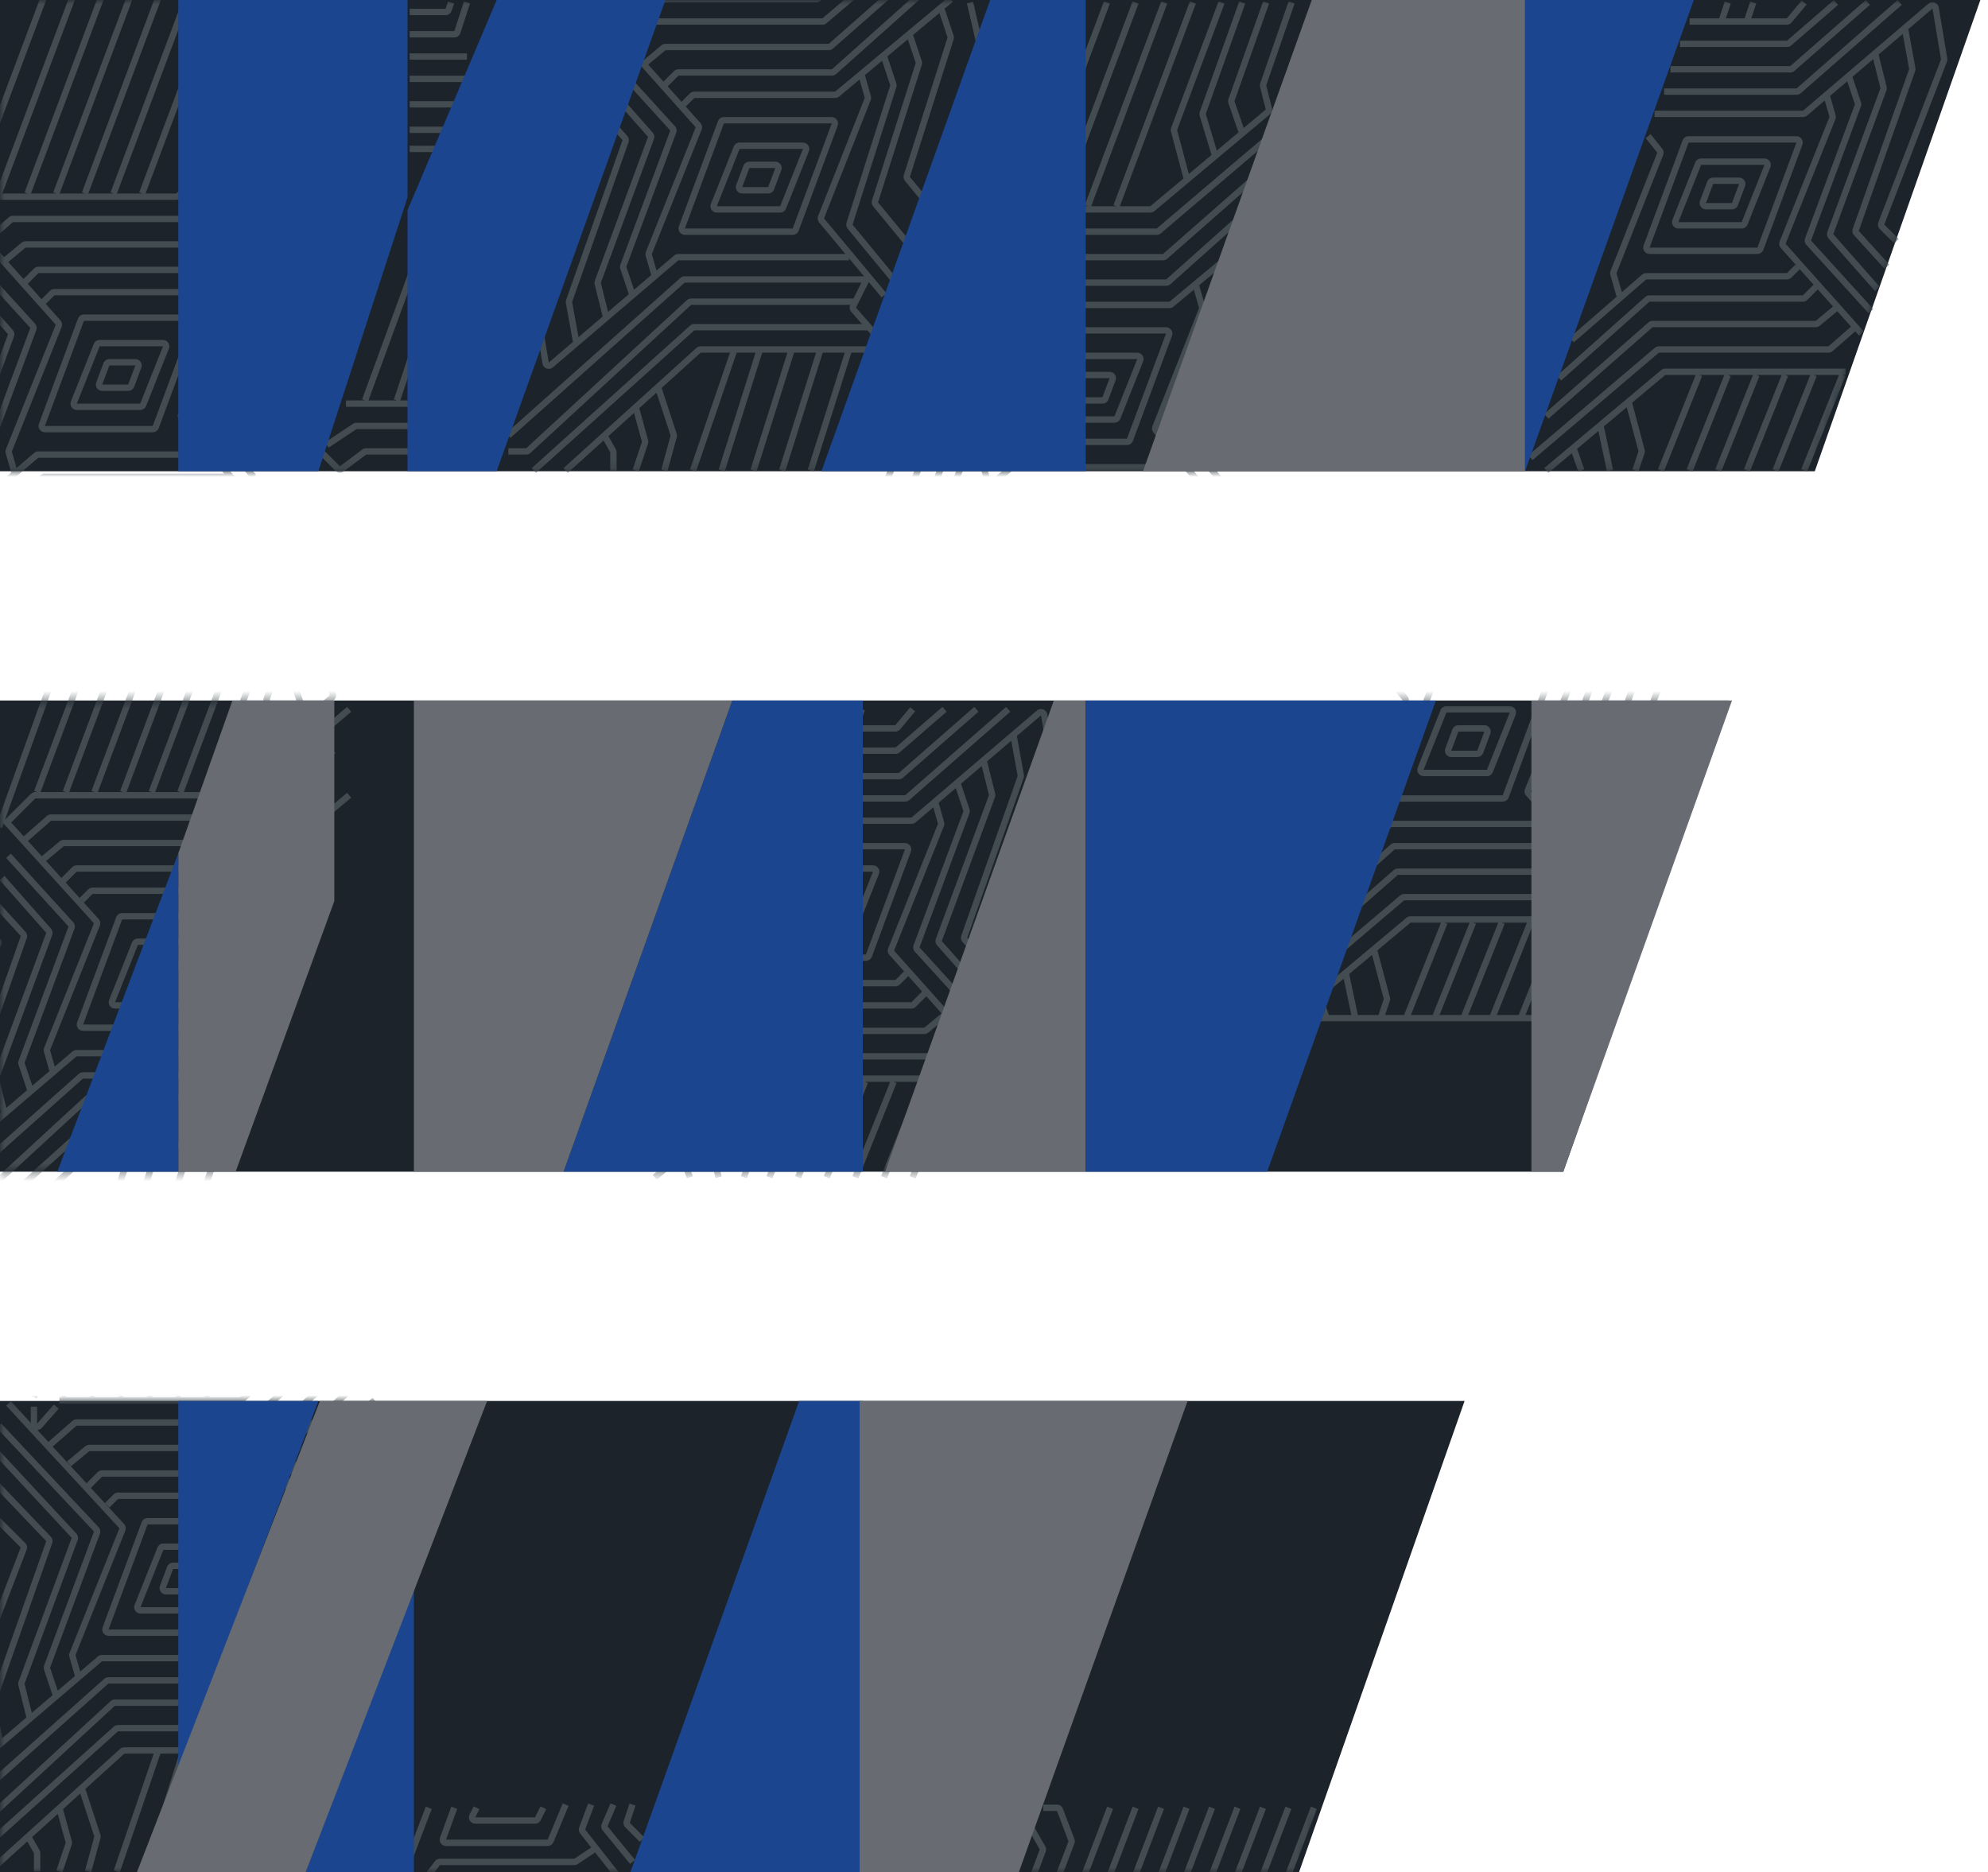 <svg width="223" height="210" viewBox="0 0 223 210" fill="none" xmlns="http://www.w3.org/2000/svg">
<path d="M0 0H222.143L203.571 52.858H0V0Z" fill="#1C232A"/>
<path d="M0 78.572H193.929L175.357 131.429H0V78.572Z" fill="#1C232A"/>
<path d="M0 157.143H164.286L145.714 210H0V157.143Z" fill="#1C232A"/>
<mask id="mask0" mask-type="alpha" maskUnits="userSpaceOnUse" x="0" y="0" width="223" height="211">
<path d="M0 0H222.143L203.571 52.858H0V0Z" fill="#1C232A"/>
<path d="M0 78.572H193.929L175.357 131.429H0V78.572Z" fill="#1C232A"/>
<path d="M0 157.143H164.286L145.714 210H0V157.143Z" fill="#1C232A"/>
</mask>
<g mask="url(#mask0)">
<path fill-rule="evenodd" clip-rule="evenodd" d="M216.311 0.412C216.734 0.052 217.388 0.29 217.479 0.838L218.431 6.548C218.452 6.673 218.439 6.803 218.393 6.922L211.368 25.186L212.99 26.807L212.485 27.312L210.863 25.691C210.664 25.491 210.6 25.192 210.702 24.929L217.726 6.665L216.775 0.956L214.064 3.269L214.857 7.616C214.88 7.739 214.87 7.865 214.828 7.982L208.502 25.906L211.93 29.677L211.402 30.157L207.974 26.386C207.797 26.192 207.741 25.916 207.829 25.668L214.155 7.745L213.436 3.805L210.729 6.116L211.629 9.723C211.664 9.863 211.655 10.009 211.606 10.144L205.646 26.269L210.862 32.181L210.327 32.653L205.111 26.742C204.937 26.544 204.885 26.268 204.976 26.021L210.936 9.896L210.122 6.634L207.796 8.621L208.75 11.469C208.802 11.624 208.799 11.792 208.742 11.945L203.148 26.98L210.145 34.676L209.616 35.157L202.62 27.461C202.44 27.263 202.385 26.982 202.479 26.731L208.073 11.696L207.21 9.121L205.287 10.762L205.904 12.915C205.948 13.067 205.94 13.23 205.881 13.377L200.294 27.344L209.075 37.179L208.542 37.655L199.761 27.82C199.581 27.617 199.53 27.33 199.631 27.079L205.218 13.112L204.69 11.272L202.712 12.96C202.583 13.07 202.419 13.131 202.249 13.131H185.595V12.417H202.249L216.311 0.412Z" fill="#424C51"/>
<path fill-rule="evenodd" clip-rule="evenodd" d="M188.745 15.74C188.849 15.46 189.116 15.274 189.414 15.274H201.509C202.007 15.274 202.352 15.771 202.179 16.237L197.802 28.023C197.698 28.303 197.431 28.488 197.132 28.488H185.037C184.539 28.488 184.194 27.992 184.367 27.526L188.745 15.74ZM201.509 15.989L189.414 15.989L185.037 27.774H197.132L201.509 15.989Z" fill="#424C51"/>
<path fill-rule="evenodd" clip-rule="evenodd" d="M190.159 18.224C190.267 17.953 190.53 17.774 190.823 17.774H197.926C198.43 17.774 198.776 18.284 198.589 18.753L196.031 25.181C195.923 25.453 195.66 25.631 195.367 25.631H188.264C187.76 25.631 187.414 25.122 187.601 24.653L190.159 18.224ZM197.926 18.488L190.823 18.488L188.264 24.917H195.367L197.926 18.488Z" fill="#424C51"/>
<path fill-rule="evenodd" clip-rule="evenodd" d="M191.498 20.381C191.602 20.102 191.869 19.917 192.167 19.917H195.078C195.576 19.917 195.921 20.414 195.747 20.881L194.945 23.024C194.84 23.303 194.574 23.488 194.276 23.488H191.365C190.866 23.488 190.521 22.99 190.696 22.523L191.498 20.381ZM195.078 20.631L192.167 20.631L191.365 22.774L194.276 22.774L195.078 20.631Z" fill="#424C51"/>
<path fill-rule="evenodd" clip-rule="evenodd" d="M200.461 4.56L205.718 0.004L206.186 0.544L200.929 5.099C200.799 5.212 200.633 5.274 200.461 5.274H188.452V4.56H200.461ZM209.758 0.543L201.288 7.954C201.158 8.068 200.991 8.131 200.818 8.131H187.38V7.417H200.818L209.288 0.005L209.758 0.543ZM201.532 9.917L212.86 0.005L213.33 0.543L202.002 10.454C201.872 10.568 201.705 10.631 201.532 10.631H186.666V9.917H201.532ZM202.655 0.503L200.976 2.517C200.84 2.68 200.639 2.774 200.427 2.774H189.523V2.06H192.837L193.47 0.161L194.148 0.387L193.59 2.06H195.694L196.327 0.161L197.005 0.387L196.447 2.06H200.427L202.106 0.045L202.655 0.503Z" fill="#424C51"/>
<path fill-rule="evenodd" clip-rule="evenodd" d="M185.901 17.121L184.601 15.497L185.159 15.051L186.458 16.675C186.618 16.875 186.659 17.145 186.565 17.383L181.328 30.649L181.933 32.767L184.188 30.806C184.318 30.693 184.484 30.631 184.657 30.631H200.447L201.414 29.664L201.919 30.169L200.952 31.136C200.818 31.27 200.636 31.345 200.447 31.345H184.657L176.543 38.4L176.075 37.861L181.441 33.195L181.323 33.229L180.642 30.846C180.598 30.694 180.606 30.533 180.664 30.387L185.901 17.121ZM202.232 33.131L203.556 31.807L204.061 32.312L202.737 33.636C202.604 33.77 202.422 33.845 202.232 33.845H185.017L175.118 42.683L174.642 42.15L184.541 33.312C184.672 33.196 184.841 33.131 185.017 33.131H202.232Z" fill="#424C51"/>
<path fill-rule="evenodd" clip-rule="evenodd" d="M206.181 34.834L204.137 36.537C204.009 36.644 203.847 36.702 203.68 36.702L185.372 36.702L173.688 46.971L173.216 46.434L184.901 36.166C185.031 36.051 185.199 35.988 185.372 35.988H203.68L205.723 34.285L206.181 34.834ZM205.104 38.845L207.86 36.434L208.33 36.971L205.574 39.383C205.444 39.497 205.277 39.559 205.104 39.559H186.083L171.898 51.617L171.435 51.073L185.621 39.015C185.75 38.906 185.914 38.845 186.083 38.845H205.104ZM186.337 41.512C186.466 41.404 186.628 41.345 186.796 41.345H207.023V42.059H206.666L206.998 42.192L202.712 52.906L202.049 52.641L206.282 42.059H203.452L203.784 42.192L199.498 52.906L198.835 52.641L203.067 42.059H200.238L200.569 42.192L196.284 52.906L195.62 52.641L199.853 42.059H197.023L197.355 42.192L193.069 52.906L192.406 52.641L196.639 42.059H193.809L194.141 42.192L189.855 52.906L189.192 52.641L193.425 42.059H190.595L190.926 42.192L186.641 52.906L185.978 52.641L190.21 42.059H186.796L183.063 45.187L183.083 45.182L184.484 50.435C184.52 50.57 184.515 50.713 184.471 50.845L183.791 52.887L183.113 52.661L183.794 50.62L182.476 45.679L179.917 47.823L180.944 52.7L180.245 52.847L179.297 48.343L176.907 50.345L177.718 52.656L177.044 52.892L176.322 50.835L173.681 53.048L173.223 52.5L186.337 41.512Z" fill="#424C51"/>
<path fill-rule="evenodd" clip-rule="evenodd" d="M116.311 79.698C116.734 79.337 117.388 79.576 117.479 80.124L118.431 85.833C118.452 85.959 118.439 86.088 118.393 86.207L111.368 104.471L112.99 106.093L112.485 106.598L110.863 104.976C110.664 104.776 110.6 104.478 110.702 104.215L117.726 85.951L116.775 80.241L114.064 82.555L114.857 86.902C114.88 87.024 114.87 87.15 114.828 87.268L108.502 105.191L111.93 108.962L111.402 109.442L107.974 105.672C107.797 105.477 107.741 105.201 107.829 104.954L114.155 87.03L113.436 83.091L110.729 85.402L111.629 89.009C111.664 89.148 111.655 89.295 111.606 89.429L105.646 105.554L110.862 111.466L110.327 111.939L105.111 106.027C104.937 105.83 104.885 105.553 104.976 105.307L110.936 89.182L110.122 85.92L107.796 87.906L108.75 90.755C108.802 90.91 108.799 91.078 108.742 91.231L103.148 106.266L110.145 113.962L109.616 114.442L102.62 106.746C102.44 106.549 102.385 106.267 102.479 106.017L108.073 90.982L107.21 88.406L105.287 90.048L105.904 92.201C105.948 92.353 105.94 92.516 105.881 92.663L100.294 106.629L109.075 116.464L108.542 116.94L99.761 107.105C99.581 106.903 99.53 106.616 99.631 106.364L105.218 92.397L104.69 90.557L102.712 92.246C102.583 92.356 102.419 92.416 102.249 92.416H85.595V91.702H102.249L116.311 79.698Z" fill="#424C51"/>
<path fill-rule="evenodd" clip-rule="evenodd" d="M88.745 95.025C88.849 94.745 89.116 94.56 89.414 94.56H101.509C102.007 94.56 102.352 95.056 102.179 95.523L97.802 107.308C97.698 107.588 97.43 107.774 97.132 107.774H85.037C84.539 107.774 84.194 107.278 84.367 106.811L88.745 95.025ZM101.509 95.274L89.414 95.274L85.037 107.06H97.132L101.509 95.274Z" fill="#424C51"/>
<path fill-rule="evenodd" clip-rule="evenodd" d="M90.159 97.51C90.267 97.238 90.53 97.06 90.823 97.06H97.926C98.43 97.06 98.776 97.569 98.589 98.038L96.031 104.467C95.923 104.738 95.66 104.917 95.367 104.917H88.264C87.76 104.917 87.414 104.407 87.601 103.938L90.159 97.51ZM97.926 97.774L90.823 97.774L88.264 104.203H95.367L97.926 97.774Z" fill="#424C51"/>
<path fill-rule="evenodd" clip-rule="evenodd" d="M91.498 99.667C91.602 99.388 91.869 99.203 92.167 99.203H95.078C95.576 99.203 95.921 99.701 95.747 100.167L94.945 102.31C94.84 102.589 94.574 102.774 94.276 102.774H91.365C90.866 102.774 90.521 102.276 90.696 101.809L91.498 99.667ZM95.078 99.917L92.167 99.917L91.365 102.06L94.276 102.06L95.078 99.917Z" fill="#424C51"/>
<path fill-rule="evenodd" clip-rule="evenodd" d="M100.461 83.845L105.718 79.29L106.186 79.829L100.929 84.385C100.799 84.497 100.633 84.559 100.461 84.559H88.452V83.845H100.461ZM109.758 79.828L101.288 87.24C101.158 87.354 100.991 87.416 100.818 87.416H87.38V86.702H100.818L109.288 79.291L109.758 79.828ZM101.532 89.202L112.86 79.291L113.33 79.828L102.002 89.74C101.872 89.854 101.705 89.916 101.532 89.916H86.666V89.202H101.532ZM102.655 79.788L100.976 81.802C100.84 81.965 100.639 82.059 100.427 82.059H89.523V81.345H92.837L93.47 79.446L94.148 79.672L93.59 81.345H95.694L96.327 79.446L97.005 79.672L96.447 81.345H100.427L102.106 79.331L102.655 79.788Z" fill="#424C51"/>
<path fill-rule="evenodd" clip-rule="evenodd" d="M85.901 96.407L84.601 94.783L85.159 94.337L86.458 95.961C86.618 96.161 86.659 96.431 86.565 96.669L81.328 109.935L81.933 112.053L84.188 110.092C84.318 109.979 84.484 109.917 84.657 109.917H100.447L101.413 108.95L101.919 109.455L100.952 110.422C100.818 110.556 100.636 110.631 100.447 110.631H84.657L76.543 117.686L76.075 117.147L81.441 112.481L81.323 112.515L80.642 110.132C80.599 109.98 80.606 109.819 80.664 109.673L85.901 96.407ZM102.232 112.417L103.556 111.093L104.061 111.598L102.737 112.922C102.604 113.056 102.422 113.131 102.232 113.131H85.017L75.118 121.969L74.642 121.436L84.541 112.598C84.672 112.482 84.841 112.417 85.017 112.417H102.232Z" fill="#424C51"/>
<path fill-rule="evenodd" clip-rule="evenodd" d="M106.181 114.12L104.137 115.823C104.009 115.93 103.847 115.988 103.68 115.988L85.372 115.988L73.688 126.257L73.216 125.72L84.901 115.452C85.031 115.337 85.199 115.274 85.372 115.274H103.68L105.723 113.571L106.181 114.12ZM105.104 118.131L107.86 115.72L108.33 116.257L105.574 118.669C105.444 118.783 105.277 118.846 105.104 118.846H86.083L71.898 130.903L71.435 130.359L85.621 118.301C85.75 118.192 85.914 118.131 86.083 118.131H105.104ZM86.337 120.798C86.466 120.69 86.628 120.631 86.796 120.631H107.023V121.346H106.666L106.998 121.478L102.712 132.192L102.049 131.927L106.282 121.346H103.452L103.784 121.478L99.498 132.192L98.835 131.927L103.067 121.346H100.238L100.569 121.478L96.284 132.192L95.62 131.927L99.853 121.346H97.023L97.355 121.478L93.069 132.192L92.406 131.927L96.639 121.346H93.809L94.141 121.478L89.855 132.192L89.192 131.927L93.424 121.346H90.595L90.927 121.478L86.641 132.192L85.978 131.927L90.21 121.346H86.796L83.063 124.473L83.083 124.468L84.484 129.722C84.52 129.856 84.515 129.999 84.471 130.131L83.791 132.173L83.113 131.947L83.794 129.906L82.476 124.965L79.917 127.109L80.944 131.986L80.245 132.133L79.297 127.629L76.907 129.631L77.718 131.942L77.044 132.178L76.322 130.121L73.681 132.334L73.223 131.786L86.337 120.798Z" fill="#424C51"/>
<path fill-rule="evenodd" clip-rule="evenodd" d="M187.739 61.841C188.162 61.48 188.816 61.719 188.908 62.267L189.859 67.976C189.88 68.102 189.867 68.231 189.822 68.35L182.797 86.614L184.419 88.236L183.913 88.741L182.292 87.119C182.092 86.919 182.029 86.621 182.13 86.358L189.155 68.094L188.203 62.384L185.493 64.698L186.286 69.045C186.308 69.167 186.298 69.293 186.257 69.411L179.931 87.334L183.359 91.105L182.83 91.585L179.402 87.815C179.226 87.62 179.17 87.344 179.257 87.097L185.583 69.173L184.865 65.234L182.158 67.545L183.057 71.152C183.092 71.291 183.084 71.438 183.034 71.572L177.075 87.698L182.291 93.609L181.755 94.082L176.539 88.17C176.365 87.973 176.314 87.696 176.405 87.45L182.364 71.325L181.551 68.063L179.224 70.049L180.179 72.898C180.231 73.053 180.228 73.221 180.171 73.374L174.577 88.409L181.573 96.105L181.045 96.585L174.048 88.889C173.868 88.692 173.814 88.41 173.907 88.16L179.502 73.125L178.638 70.549L176.715 72.191L177.333 74.344C177.376 74.496 177.368 74.659 177.309 74.806L171.723 88.772L180.504 98.607L179.971 99.083L171.19 89.248C171.009 89.046 170.959 88.759 171.059 88.507L176.646 74.54L176.119 72.7L174.141 74.388C174.012 74.499 173.847 74.559 173.677 74.559H157.023V73.845H173.677L187.739 61.841Z" fill="#424C51"/>
<path fill-rule="evenodd" clip-rule="evenodd" d="M160.173 77.168C160.277 76.888 160.544 76.703 160.843 76.703H172.938C173.436 76.703 173.781 77.199 173.608 77.666L169.23 89.451C169.126 89.731 168.859 89.917 168.56 89.917H156.465C155.967 89.917 155.622 89.421 155.796 88.954L160.173 77.168ZM172.938 77.417L160.843 77.417L156.465 89.203H168.56L172.938 77.417Z" fill="#424C51"/>
<path fill-rule="evenodd" clip-rule="evenodd" d="M161.587 79.653C161.696 79.381 161.959 79.203 162.251 79.203H169.354C169.859 79.203 170.204 79.712 170.018 80.181L167.459 86.61C167.351 86.882 167.088 87.06 166.796 87.06H159.693C159.188 87.06 158.843 86.55 159.029 86.081L161.587 79.653ZM169.354 79.917L162.251 79.917L159.693 86.346H166.796L169.354 79.917Z" fill="#424C51"/>
<path fill-rule="evenodd" clip-rule="evenodd" d="M162.926 81.81C163.031 81.531 163.297 81.346 163.595 81.346H166.506C167.005 81.346 167.35 81.844 167.175 82.31L166.373 84.453C166.269 84.732 166.002 84.917 165.704 84.917H162.793C162.295 84.917 161.95 84.419 162.124 83.953L162.926 81.81ZM166.506 82.06L163.595 82.06L162.793 84.203L165.704 84.203L166.506 82.06Z" fill="#424C51"/>
<path fill-rule="evenodd" clip-rule="evenodd" d="M171.89 65.988L177.146 61.432L177.614 61.972L172.358 66.528C172.228 66.64 172.062 66.702 171.89 66.702H159.88V65.988H171.89ZM181.187 61.971L172.717 69.383C172.586 69.497 172.419 69.559 172.246 69.559H158.809V68.845H172.246L180.717 61.434L181.187 61.971ZM172.96 71.345L184.288 61.434L184.758 61.971L173.431 71.883C173.301 71.997 173.133 72.059 172.96 72.059H158.095V71.345H172.96ZM174.083 61.931L172.405 63.945C172.269 64.108 172.068 64.202 171.856 64.202H160.952V63.488H164.266L164.899 61.589L165.576 61.815L165.019 63.488H167.123L167.756 61.589L168.433 61.815L167.876 63.488H171.856L173.535 61.474L174.083 61.931Z" fill="#424C51"/>
<path fill-rule="evenodd" clip-rule="evenodd" d="M157.329 78.549L156.03 76.925L156.588 76.479L157.887 78.103C158.047 78.303 158.088 78.573 157.994 78.812L152.757 92.078L153.362 94.195L155.617 92.235C155.747 92.122 155.913 92.059 156.085 92.059H171.875L172.842 91.093L173.347 91.598L172.38 92.564C172.246 92.698 172.065 92.774 171.875 92.774H156.085L147.972 99.829L147.503 99.29L152.869 94.624L152.751 94.657L152.07 92.274C152.027 92.123 152.035 91.962 152.093 91.816L157.329 78.549ZM173.661 94.559L174.985 93.235L175.49 93.74L174.166 95.064C174.032 95.198 173.85 95.274 173.661 95.274H156.445L146.547 104.112L146.071 103.579L155.969 94.741C156.1 94.624 156.27 94.559 156.445 94.559H173.661Z" fill="#424C51"/>
<path fill-rule="evenodd" clip-rule="evenodd" d="M177.609 96.262L175.566 97.965C175.437 98.072 175.275 98.131 175.108 98.131L156.801 98.131L145.116 108.399L144.645 107.863L156.329 97.594C156.46 97.48 156.627 97.417 156.801 97.417H175.108L177.152 95.714L177.609 96.262ZM176.532 100.274L179.288 97.862L179.759 98.4L177.002 100.811C176.872 100.925 176.705 100.988 176.532 100.988H157.512L143.326 113.046L142.863 112.502L157.049 100.444C157.178 100.334 157.342 100.274 157.512 100.274H176.532ZM157.766 102.94C157.894 102.833 158.057 102.774 158.225 102.774H178.452V103.488H178.095L178.426 103.621L174.141 114.335L173.477 114.07L177.71 103.488H174.881L175.212 103.621L170.926 114.335L170.263 114.07L174.496 103.488H171.666L171.998 103.621L167.712 114.335L167.049 114.07L171.282 103.488H168.452L168.784 103.621L164.498 114.335L163.835 114.07L168.067 103.488H165.238L165.569 103.621L161.284 114.335L160.62 114.07L164.853 103.488H162.023L162.355 103.621L158.069 114.335L157.406 114.07L161.639 103.488H158.225L154.492 106.615L154.511 106.61L155.912 111.864C155.948 111.999 155.944 112.141 155.9 112.274L155.219 114.315L154.542 114.089L155.222 112.048L153.905 107.107L151.346 109.252L152.373 114.129L151.674 114.276L150.725 109.771L148.335 111.774L149.146 114.084L148.472 114.321L147.75 112.264L145.11 114.476L144.651 113.929L157.766 102.94Z" fill="#424C51"/>
<path fill-rule="evenodd" clip-rule="evenodd" d="M145.238 113.846H175.238V114.56H145.238V113.846Z" fill="#424C51"/>
<path fill-rule="evenodd" clip-rule="evenodd" d="M62.021 41.207C61.599 41.568 60.944 41.329 60.853 40.781L59.901 35.072C59.88 34.946 59.894 34.817 59.939 34.698L66.964 16.434L65.342 14.812L65.847 14.307L67.469 15.929C67.668 16.128 67.732 16.427 67.63 16.69L60.606 34.954L61.557 40.664L64.268 38.35L63.475 34.003C63.452 33.88 63.462 33.754 63.504 33.637L69.83 15.713L66.402 11.943L66.93 11.462L70.358 15.233C70.535 15.428 70.591 15.703 70.503 15.951L64.177 33.875L64.896 37.814L67.603 35.503L66.704 31.896C66.669 31.757 66.677 31.61 66.727 31.476L72.686 15.35L67.47 9.439L68.005 8.966L73.221 14.878C73.395 15.075 73.447 15.351 73.356 15.598L67.397 31.723L68.21 34.985L70.537 32.999L69.582 30.15C69.53 29.995 69.533 29.827 69.59 29.674L75.184 14.639L68.188 6.943L68.716 6.462L75.713 14.159C75.892 14.356 75.947 14.638 75.854 14.888L70.259 29.923L71.122 32.499L73.045 30.857L72.428 28.704C72.384 28.552 72.393 28.389 72.451 28.242L78.038 14.275L69.257 4.44L69.79 3.965L78.571 13.8C78.751 14.002 78.802 14.289 78.701 14.541L73.115 28.507L73.642 30.348L75.62 28.659C75.749 28.549 75.914 28.488 76.084 28.488L95.238 28.488L95.238 29.203L76.084 29.203L62.021 41.207Z" fill="#424C51"/>
<path fill-rule="evenodd" clip-rule="evenodd" d="M89.588 25.88C89.484 26.16 89.216 26.346 88.918 26.346L76.823 26.346C76.325 26.346 75.98 25.849 76.153 25.383L80.531 13.597C80.635 13.317 80.902 13.131 81.2 13.131L93.296 13.131C93.793 13.131 94.138 13.628 93.965 14.094L89.588 25.88ZM76.823 25.631L88.918 25.631L93.296 13.846L81.2 13.846L76.823 25.631Z" fill="#424C51"/>
<path fill-rule="evenodd" clip-rule="evenodd" d="M88.173 23.395C88.065 23.667 87.802 23.846 87.51 23.846L80.407 23.846C79.902 23.846 79.556 23.336 79.743 22.867L82.301 16.439C82.409 16.167 82.672 15.989 82.965 15.989L90.068 15.989C90.573 15.989 90.918 16.498 90.732 16.967L88.173 23.395ZM80.407 23.131L87.51 23.131L90.068 16.703L82.965 16.703L80.407 23.131Z" fill="#424C51"/>
<path fill-rule="evenodd" clip-rule="evenodd" d="M86.834 21.239C86.73 21.518 86.463 21.703 86.165 21.703L83.255 21.703C82.756 21.703 82.411 21.205 82.586 20.738L83.388 18.595C83.492 18.316 83.759 18.131 84.057 18.131L86.967 18.131C87.466 18.131 87.811 18.629 87.636 19.096L86.834 21.239ZM83.255 20.988L86.165 20.988L86.967 18.846L84.057 18.846L83.255 20.988Z" fill="#424C51"/>
<path fill-rule="evenodd" clip-rule="evenodd" d="M77.875 37.06L60.12 53.039L59.642 52.509L77.397 36.529C77.528 36.411 77.698 36.345 77.875 36.345L97.381 36.345L97.381 37.06L77.875 37.06ZM63.212 52.509L78.11 39.03C78.242 38.911 78.413 38.845 78.59 38.845L97.381 38.845L97.381 39.56L95.499 39.56L91.293 52.882L90.612 52.666L94.751 39.56L92.285 39.56L88.078 52.882L87.397 52.666L91.536 39.56L89.071 39.56L84.864 52.882L84.183 52.666L88.322 39.56L85.499 39.56L81.293 52.882L80.612 52.666L84.751 39.56L82.636 39.56L78.076 52.89L77.4 52.658L81.881 39.56L78.59 39.56L74.221 43.512L75.901 48.632C75.945 48.765 75.948 48.908 75.911 49.043L74.868 52.868L74.179 52.68L75.222 48.855L73.641 44.037L71.712 45.782L72.696 49.36C72.734 49.497 72.73 49.641 72.685 49.776L71.648 52.887L70.97 52.661L72.007 49.55L71.119 46.319L68.246 48.918L69.073 50.373C69.134 50.48 69.166 50.602 69.166 50.726L69.166 52.774L68.452 52.774L68.452 50.726L67.704 49.409L63.692 53.039L63.212 52.509ZM57.023 50.274L59.027 50.274L77.036 33.677C77.168 33.556 77.341 33.488 77.52 33.488L95.952 33.488L95.952 34.202L77.52 34.202L59.511 50.799C59.379 50.921 59.206 50.988 59.027 50.988L57.023 50.988L57.023 50.274ZM76.802 31.702L57.261 49.112L56.786 48.579L76.327 31.169C76.458 31.053 76.627 30.988 76.802 30.988L97.381 30.988L97.381 31.703L76.802 31.702Z" fill="#424C51"/>
<path fill-rule="evenodd" clip-rule="evenodd" d="M97.826 37.652L95.484 34.975C95.293 34.757 95.252 34.445 95.382 34.186L96.956 31.038L91.884 24.951C91.717 24.75 91.673 24.475 91.769 24.232L97.004 10.97L96.418 8.922L94.137 10.823C94.008 10.93 93.847 10.988 93.68 10.988L77.885 10.988L76.918 11.955L76.413 11.45L77.38 10.483C77.514 10.349 77.696 10.274 77.885 10.274L93.68 10.274L106.437 -0.357L106.895 0.191L97.018 8.422L97.69 10.774C97.734 10.925 97.726 11.086 97.668 11.232L92.433 24.494L99.44 32.903L98.891 33.36L97.455 31.637L96.021 34.505L98.363 37.182L97.826 37.652ZM76.1 8.488L74.776 9.812L74.27 9.307L75.594 7.983C75.728 7.849 75.91 7.774 76.1 7.774L93.315 7.774L103.214 -1.064L103.689 -0.531L93.791 8.307C93.66 8.424 93.491 8.488 93.315 8.488L76.1 8.488Z" fill="#424C51"/>
<path fill-rule="evenodd" clip-rule="evenodd" d="M99.862 9.562L98.827 6.458L99.505 6.232L100.539 9.336C100.587 9.48 100.588 9.635 100.543 9.779L95.637 25.197L100.513 31.118L99.962 31.572L95.085 25.651C94.931 25.464 94.883 25.211 94.956 24.98L99.862 9.562Z" fill="#424C51"/>
<path fill-rule="evenodd" clip-rule="evenodd" d="M102.719 7.062L101.685 3.958L102.362 3.732L103.397 6.836C103.445 6.98 103.446 7.135 103.4 7.279L98.494 22.697L103.371 28.618L102.819 29.072L97.943 23.151C97.789 22.964 97.74 22.711 97.814 22.48L102.719 7.062Z" fill="#424C51"/>
<path fill-rule="evenodd" clip-rule="evenodd" d="M106.29 4.205L105.256 1.101L105.933 0.875L106.968 3.979C107.016 4.123 107.017 4.278 106.971 4.422L102.065 19.84L106.942 25.761L106.39 26.215L101.514 20.294C101.36 20.107 101.311 19.854 101.385 19.623L106.29 4.205Z" fill="#424C51"/>
<path fill-rule="evenodd" clip-rule="evenodd" d="M72.152 6.785L74.195 5.083C74.323 4.976 74.485 4.917 74.652 4.917L92.96 4.917L104.644 -5.351L105.116 -4.815L93.431 5.454C93.301 5.568 93.133 5.631 92.96 5.631L74.652 5.631L72.609 7.334L72.152 6.785ZM73.229 2.774L70.473 5.186L70.002 4.648L72.758 2.237C72.889 2.123 73.056 2.06 73.229 2.06L92.249 2.06L106.435 -9.998L106.897 -9.454L92.712 2.604C92.582 2.714 92.418 2.774 92.249 2.774L73.229 2.774ZM91.995 0.107C91.866 0.215 91.704 0.274 91.536 0.274L71.309 0.274L71.309 -0.44L71.666 -0.44L71.334 -0.573L75.62 -11.287L76.283 -11.022L72.051 -0.44L74.88 -0.44L74.549 -0.573L78.834 -11.287L79.498 -11.022L75.265 -0.44L78.094 -0.44L77.763 -0.573L82.049 -11.287L82.712 -11.022L78.479 -0.44L81.309 -0.44L80.977 -0.573L85.263 -11.287L85.926 -11.022L81.694 -0.44L84.523 -0.44L84.192 -0.573L88.477 -11.287L89.14 -11.022L84.908 -0.44L87.737 -0.44L87.406 -0.573L91.692 -11.287L92.355 -11.022L88.122 -0.44L91.536 -0.44L95.269 -3.568L95.249 -3.562L93.848 -8.816C93.812 -8.951 93.817 -9.094 93.861 -9.226L94.541 -11.267L95.219 -11.041L94.539 -9L95.856 -4.06L98.415 -6.204L97.388 -11.081L98.087 -11.228L99.036 -6.724L101.426 -8.726L100.615 -11.036L101.289 -11.273L102.011 -9.216L104.651 -11.428L105.11 -10.881L91.995 0.107Z" fill="#424C51"/>
<path fill-rule="evenodd" clip-rule="evenodd" d="M99.521 64.778C99.099 65.139 98.444 64.9 98.353 64.352L97.401 58.643C97.38 58.517 97.394 58.388 97.439 58.269L104.464 40.005L102.842 38.383L103.347 37.878L104.969 39.5C105.169 39.699 105.232 39.998 105.131 40.261L98.106 58.525L99.058 64.235L101.768 61.921L100.975 57.574C100.952 57.452 100.962 57.325 101.004 57.208L107.33 39.285L103.902 35.514L104.43 35.033L107.858 38.804C108.035 38.998 108.091 39.274 108.003 39.522L101.677 57.446L102.396 61.385L105.103 59.074L104.203 55.467C104.169 55.328 104.177 55.181 104.227 55.046L110.186 38.921L104.97 33.01L105.505 32.537L110.721 38.449C110.895 38.646 110.947 38.922 110.856 39.169L104.897 55.294L105.71 58.556L108.037 56.57L107.082 53.721C107.03 53.566 107.033 53.398 107.09 53.245L112.684 38.21L105.688 30.514L106.216 30.033L113.213 37.73C113.392 37.927 113.447 38.209 113.354 38.459L107.759 53.494L108.622 56.07L110.545 54.428L109.928 52.275C109.884 52.123 109.893 51.96 109.951 51.813L115.538 37.846L106.757 28.011L107.29 27.536L116.071 37.371C116.252 37.573 116.302 37.86 116.201 38.112L110.615 52.078L111.142 53.919L113.12 52.23C113.249 52.12 113.414 52.059 113.584 52.059L132.738 52.059L132.738 52.774L113.584 52.774L99.521 64.778Z" fill="#424C51"/>
<path fill-rule="evenodd" clip-rule="evenodd" d="M127.088 49.451C126.984 49.731 126.717 49.917 126.418 49.917L114.323 49.917C113.825 49.917 113.48 49.42 113.653 48.954L118.031 37.168C118.135 36.888 118.402 36.702 118.7 36.702L130.795 36.702C131.293 36.702 131.638 37.199 131.465 37.665L127.088 49.451ZM114.323 49.202L126.418 49.202L130.795 37.417L118.7 37.417L114.323 49.202Z" fill="#424C51"/>
<path fill-rule="evenodd" clip-rule="evenodd" d="M125.674 46.967C125.566 47.238 125.303 47.417 125.01 47.417L117.907 47.417C117.402 47.417 117.057 46.907 117.244 46.438L119.802 40.01C119.91 39.738 120.173 39.559 120.465 39.559L127.568 39.559C128.073 39.559 128.419 40.069 128.232 40.538L125.674 46.967ZM117.907 46.702L125.01 46.702L127.568 40.274L120.465 40.274L117.907 46.702Z" fill="#424C51"/>
<path fill-rule="evenodd" clip-rule="evenodd" d="M124.335 44.81C124.23 45.089 123.964 45.274 123.666 45.274L120.755 45.274C120.257 45.274 119.911 44.776 120.086 44.309L120.888 42.167C120.993 41.888 121.259 41.703 121.557 41.703L124.468 41.703C124.966 41.703 125.312 42.2 125.137 42.667L124.335 44.81ZM120.755 44.56L123.666 44.56L124.468 42.417L121.557 42.417L120.755 44.56Z" fill="#424C51"/>
<path fill-rule="evenodd" clip-rule="evenodd" d="M115.375 60.631L97.62 76.611L97.142 76.08L114.897 60.1C115.028 59.982 115.198 59.917 115.375 59.917L134.881 59.917L134.881 60.631L115.375 60.631ZM100.712 76.081L115.61 62.601C115.742 62.483 115.913 62.417 116.09 62.417L134.881 62.417L134.881 63.131L133 63.131L128.793 76.453L128.112 76.238L132.25 63.131L129.785 63.131L125.578 76.453L124.897 76.238L129.036 63.131L126.571 63.131L122.364 76.453L121.683 76.238L125.822 63.131L123 63.131L118.793 76.453L118.112 76.238L122.25 63.131L120.136 63.131L115.576 76.461L114.9 76.23L119.381 63.131L116.09 63.131L111.721 67.084L113.401 72.204C113.444 72.337 113.448 72.479 113.411 72.614L112.368 76.439L111.679 76.252L112.722 72.426L111.141 67.608L109.212 69.354L110.196 72.932C110.234 73.068 110.23 73.213 110.185 73.347L109.148 76.459L108.47 76.233L109.508 73.121L108.619 69.891L105.746 72.49L106.573 73.944C106.634 74.052 106.666 74.173 106.666 74.297L106.666 76.346L105.952 76.346L105.952 74.297L105.204 72.98L101.192 76.61L100.712 76.081ZM94.523 73.846L96.527 73.846L114.536 57.249C114.668 57.127 114.841 57.06 115.02 57.06L133.452 57.06L133.452 57.774L115.02 57.774L97.011 74.371C96.879 74.492 96.706 74.56 96.527 74.56L94.523 74.56L94.523 73.846ZM114.302 55.274L94.761 72.684L94.286 72.15L113.827 54.741C113.958 54.624 114.127 54.56 114.302 54.56L134.881 54.56L134.881 55.274L114.302 55.274Z" fill="#424C51"/>
<path fill-rule="evenodd" clip-rule="evenodd" d="M135.326 61.223L132.984 58.546C132.793 58.328 132.753 58.016 132.883 57.757L134.457 54.608L129.385 48.522C129.218 48.322 129.173 48.045 129.269 47.803L134.504 34.541L133.919 32.492L131.637 34.394C131.509 34.501 131.347 34.559 131.18 34.559L115.386 34.559L114.419 35.526L113.914 35.021L114.881 34.054C115.015 33.92 115.196 33.845 115.386 33.845L131.18 33.845L143.938 23.213L144.395 23.762L134.519 31.992L135.191 34.345C135.234 34.496 135.226 34.657 135.168 34.803L129.934 48.065L136.941 56.474L136.392 56.931L134.956 55.208L133.522 58.076L135.864 60.753L135.326 61.223ZM113.6 32.059L112.276 33.383L111.771 32.878L113.095 31.554C113.229 31.42 113.411 31.345 113.6 31.345L130.816 31.345L140.714 22.507L141.19 23.04L131.292 31.878C131.161 31.995 130.991 32.059 130.816 32.059L113.6 32.059Z" fill="#424C51"/>
<path fill-rule="evenodd" clip-rule="evenodd" d="M137.362 33.134L136.327 30.03L137.005 29.804L138.039 32.908C138.087 33.051 138.088 33.206 138.043 33.35L133.137 48.768L138.013 54.69L137.462 55.144L132.585 49.222C132.431 49.035 132.383 48.783 132.456 48.552L137.362 33.134Z" fill="#424C51"/>
<path fill-rule="evenodd" clip-rule="evenodd" d="M140.219 30.634L139.185 27.53L139.862 27.304L140.897 30.408C140.945 30.551 140.946 30.706 140.9 30.85L135.994 46.268L140.871 52.19L140.319 52.644L135.443 46.722C135.289 46.535 135.24 46.283 135.314 46.052L140.219 30.634Z" fill="#424C51"/>
<path fill-rule="evenodd" clip-rule="evenodd" d="M143.79 27.777L142.756 24.673L143.433 24.447L144.468 27.551C144.516 27.694 144.517 27.849 144.471 27.993L139.565 43.411L144.442 49.333L143.89 49.787L139.014 43.865C138.86 43.678 138.811 43.426 138.885 43.195L143.79 27.777Z" fill="#424C51"/>
<path fill-rule="evenodd" clip-rule="evenodd" d="M109.652 30.357L111.695 28.654C111.824 28.547 111.986 28.488 112.153 28.488L130.46 28.488L142.145 18.22L142.616 18.757L130.932 29.025C130.801 29.14 130.634 29.203 130.46 29.203L112.153 29.203L110.109 30.906L109.652 30.357ZM110.729 26.346L107.973 28.757L107.503 28.22L110.259 25.808C110.389 25.694 110.556 25.631 110.729 25.631L129.749 25.631L143.935 13.573L144.398 14.118L130.212 26.176C130.083 26.285 129.919 26.346 129.749 26.346L110.729 26.346ZM129.495 23.679C129.367 23.787 129.204 23.846 129.036 23.846L108.809 23.846L108.809 23.131L109.166 23.131L108.832 23.006L117.403 0.149L118.072 0.4L109.548 23.131L112.381 23.131L112.046 23.006L120.618 0.149L121.286 0.4L112.762 23.131L115.595 23.131L115.26 23.006L123.832 0.149L124.501 0.4L115.976 23.131L118.809 23.131L118.475 23.006L127.046 0.149L127.715 0.4L119.191 23.131L122.023 23.131L121.689 23.006L130.26 0.149L130.929 0.4L122.405 23.131L125.238 23.131L124.903 23.006L133.475 0.149L134.144 0.4L125.619 23.131L129.036 23.131L132.769 20.004L132.75 20.009L131.351 14.762C131.312 14.619 131.32 14.467 131.372 14.328L136.689 0.149L137.358 0.4L132.041 14.578L133.356 19.512L135.899 17.381L134.573 12.99C134.529 12.844 134.532 12.687 134.584 12.543L139.009 0.154L139.681 0.394L135.256 12.784L136.495 16.883L138.927 14.845L137.798 11.581C137.745 11.428 137.746 11.261 137.8 11.108L141.687 0.155L142.36 0.394L138.473 11.347L139.513 14.354L141.98 12.287L141.346 9.75C141.312 9.615 141.318 9.474 141.364 9.343L144.543 0.157L145.218 0.391L142.039 9.576L142.673 12.114C142.739 12.379 142.648 12.659 142.439 12.834L129.495 23.679Z" fill="#424C51"/>
<path fill-rule="evenodd" clip-rule="evenodd" d="M-9.765 63.349C-10.187 63.71 -10.842 63.472 -10.933 62.924L-11.885 57.214C-11.906 57.088 -11.893 56.959 -11.847 56.84L-4.822 38.576L-6.444 36.955L-5.939 36.45L-4.317 38.071C-4.118 38.271 -4.054 38.569 -4.156 38.833L-11.18 57.097L-10.229 62.806L-7.518 60.493L-8.311 56.145C-8.334 56.023 -8.324 55.897 -8.282 55.779L-1.956 37.856L-5.384 34.085L-4.856 33.605L-1.428 37.376C-1.251 37.57 -1.195 37.846 -1.283 38.094L-7.609 56.017L-6.89 59.956L-4.183 57.645L-5.083 54.038C-5.117 53.899 -5.109 53.753 -5.059 53.618L0.9 37.493L-4.316 31.581L-3.781 31.109L1.435 37.02C1.609 37.217 1.661 37.494 1.57 37.74L-4.389 53.865L-3.576 57.127L-1.249 55.141L-2.204 52.293C-2.256 52.138 -2.253 51.97 -2.196 51.816L3.398 36.782L-3.598 29.085L-3.07 28.605L3.927 36.301C4.106 36.499 4.161 36.78 4.068 37.031L-1.527 52.066L-0.664 54.641L1.259 53L0.642 50.847C0.598 50.694 0.607 50.532 0.665 50.385L6.252 36.418L-2.529 26.583L-1.996 26.107L6.785 35.942C6.966 36.144 7.016 36.431 6.915 36.683L1.329 50.65L1.856 52.49L3.834 50.802C3.963 50.691 4.128 50.631 4.298 50.631L23.452 50.631L23.452 51.345L4.298 51.345L-9.765 63.349Z" fill="#424C51"/>
<path fill-rule="evenodd" clip-rule="evenodd" d="M17.802 48.023C17.698 48.303 17.43 48.488 17.132 48.488L5.037 48.488C4.539 48.488 4.194 47.992 4.367 47.525L8.745 35.739C8.849 35.46 9.116 35.274 9.414 35.274L21.509 35.274C22.007 35.274 22.352 35.77 22.179 36.237L17.802 48.023ZM5.037 47.774L17.132 47.774L21.509 35.988L9.414 35.988L5.037 47.774Z" fill="#424C51"/>
<path fill-rule="evenodd" clip-rule="evenodd" d="M16.388 45.538C16.28 45.81 16.017 45.988 15.724 45.988L8.621 45.988C8.116 45.988 7.771 45.479 7.957 45.01L10.516 38.581C10.624 38.309 10.887 38.131 11.18 38.131L18.282 38.131C18.787 38.131 19.133 38.64 18.946 39.109L16.388 45.538ZM8.621 45.274L15.724 45.274L18.282 38.845L11.18 38.845L8.621 45.274Z" fill="#424C51"/>
<path fill-rule="evenodd" clip-rule="evenodd" d="M15.049 43.382C14.944 43.661 14.678 43.846 14.38 43.846L11.469 43.846C10.97 43.846 10.625 43.348 10.8 42.881L11.602 40.738C11.707 40.459 11.973 40.274 12.271 40.274L15.182 40.274C15.68 40.274 16.026 40.772 15.851 41.239L15.049 43.382ZM11.469 43.131L14.38 43.131L15.182 40.989L12.271 40.989L11.469 43.131Z" fill="#424C51"/>
<path fill-rule="evenodd" clip-rule="evenodd" d="M6.089 59.203L-11.666 75.183L-12.144 74.652L5.611 58.672C5.742 58.554 5.912 58.488 6.089 58.488L25.595 58.488L25.595 59.203L6.089 59.203ZM-8.574 74.652L6.324 61.173C6.456 61.054 6.627 60.988 6.804 60.988L25.595 60.988L25.595 61.703L23.713 61.703L19.507 75.025L18.826 74.809L22.965 61.703L20.499 61.703L16.292 75.025L15.611 74.809L19.75 61.703L17.285 61.703L13.078 75.025L12.397 74.809L16.536 61.703L13.713 61.703L9.507 75.025L8.825 74.809L12.964 61.703L10.85 61.703L6.29 75.033L5.614 74.801L10.095 61.703L6.804 61.703L2.435 65.655L4.115 70.775C4.158 70.908 4.162 71.051 4.125 71.186L3.082 75.011L2.393 74.823L3.436 70.998L1.855 66.18L-0.074 67.925L0.91 71.503C0.948 71.64 0.944 71.784 0.899 71.919L-0.138 75.03L-0.816 74.804L0.221 71.693L-0.667 68.462L-3.54 71.061L-2.713 72.516C-2.652 72.623 -2.62 72.745 -2.62 72.869L-2.62 74.917L-3.334 74.917L-3.334 72.869L-4.082 71.552L-8.094 75.182L-8.574 74.652ZM-14.762 72.417L-12.759 72.417L5.25 55.82C5.382 55.699 5.555 55.631 5.734 55.631L24.166 55.631L24.166 56.346L5.734 56.346L-12.275 72.942C-12.407 73.064 -12.58 73.131 -12.759 73.131L-14.762 73.131L-14.762 72.417ZM5.016 53.846L-14.525 71.255L-15 70.722L4.541 53.312C4.672 53.196 4.841 53.131 5.016 53.131L25.595 53.131L25.595 53.846L5.016 53.846Z" fill="#424C51"/>
<path fill-rule="evenodd" clip-rule="evenodd" d="M26.04 59.795L23.698 57.118C23.507 56.9 23.467 56.587 23.597 56.328L25.171 53.18L20.099 47.094C19.932 46.893 19.887 46.617 19.983 46.374L25.218 33.112L24.633 31.064L22.351 32.965C22.223 33.072 22.061 33.131 21.894 33.131L6.1 33.131L5.133 34.098L4.628 33.593L5.595 32.626C5.729 32.492 5.91 32.416 6.1 32.416L21.894 32.416L34.652 21.785L35.109 22.334L25.233 30.564L25.905 32.916C25.948 33.067 25.94 33.228 25.882 33.375L20.648 46.636L27.655 55.045L27.106 55.502L25.67 53.779L24.236 56.648L26.578 59.324L26.04 59.795ZM4.314 30.631L2.99 31.955L2.485 31.45L3.809 30.126C3.943 29.992 4.125 29.916 4.314 29.916L21.53 29.916L31.428 21.079L31.904 21.611L22.006 30.449C21.875 30.566 21.705 30.631 21.53 30.631L4.314 30.631Z" fill="#424C51"/>
<path fill-rule="evenodd" clip-rule="evenodd" d="M28.076 31.705L27.042 28.601L27.719 28.375L28.754 31.479C28.802 31.623 28.803 31.778 28.757 31.922L23.851 47.34L28.728 53.261L28.176 53.715L23.3 47.794C23.146 47.607 23.097 47.354 23.171 47.123L28.076 31.705Z" fill="#424C51"/>
<path fill-rule="evenodd" clip-rule="evenodd" d="M30.933 29.205L29.899 26.101L30.576 25.875L31.611 28.979C31.659 29.123 31.66 29.278 31.614 29.422L26.708 44.84L31.585 50.761L31.033 51.215L26.157 45.294C26.003 45.107 25.954 44.854 26.028 44.623L30.933 29.205Z" fill="#424C51"/>
<path fill-rule="evenodd" clip-rule="evenodd" d="M34.505 26.348L33.47 23.244L34.148 23.018L35.182 26.122C35.23 26.266 35.231 26.421 35.185 26.565L30.28 41.983L35.156 47.904L34.605 48.358L29.728 42.437C29.574 42.25 29.526 41.997 29.599 41.766L34.505 26.348Z" fill="#424C51"/>
<path fill-rule="evenodd" clip-rule="evenodd" d="M0.366 28.928L2.409 27.226C2.538 27.119 2.7 27.06 2.867 27.06L21.174 27.06L32.859 16.792L33.33 17.328L21.646 27.596C21.515 27.711 21.348 27.774 21.174 27.774L2.867 27.774L0.823 29.477L0.366 28.928ZM1.443 24.917L-1.313 27.329L-1.783 26.791L0.973 24.38C1.103 24.266 1.27 24.203 1.443 24.203L20.463 24.203L34.649 12.145L35.112 12.689L20.926 24.747C20.797 24.857 20.633 24.917 20.463 24.917L1.443 24.917ZM20.209 22.25C20.081 22.358 19.918 22.417 19.75 22.417L-0.477 22.417L-0.477 21.703L-0.12 21.703L-0.454 21.577L8.117 -1.28L8.786 -1.029L0.262 21.703L3.095 21.703L2.76 21.577L11.332 -1.28L12 -1.029L3.476 21.703L6.309 21.703L5.974 21.577L14.546 -1.28L15.215 -1.029L6.69 21.703L9.523 21.703L9.189 21.577L17.76 -1.28L18.429 -1.029L9.905 21.703L12.737 21.703L12.403 21.577L20.974 -1.28L21.643 -1.029L13.119 21.703L15.952 21.703L15.617 21.577L24.189 -1.28L24.858 -1.029L16.333 21.703L19.75 21.703L23.483 18.575L23.464 18.581L22.065 13.334C22.026 13.19 22.034 13.038 22.086 12.899L27.403 -1.28L28.072 -1.029L22.755 13.15L24.07 18.083L26.613 15.953L25.287 11.562C25.242 11.415 25.246 11.259 25.298 11.115L29.723 -1.274L30.395 -1.034L25.971 11.355L27.209 15.454L29.641 13.416L28.512 10.152C28.459 9.999 28.46 9.832 28.514 9.68L32.401 -1.274L33.074 -1.035L29.187 9.919L30.227 12.925L32.694 10.858L32.06 8.321C32.026 8.187 32.032 8.045 32.078 7.914L35.257 -1.271L35.932 -1.037L32.752 8.148L33.387 10.685C33.453 10.95 33.362 11.23 33.153 11.406L20.209 22.25ZM5.572 -1.029L-3 21.828L-3.668 21.577L4.903 -1.28L5.572 -1.029Z" fill="#424C51"/>
<path fill-rule="evenodd" clip-rule="evenodd" d="M-5.479 130.493C-5.901 130.853 -6.556 130.615 -6.647 130.067L-7.599 124.357C-7.62 124.231 -7.607 124.102 -7.561 123.983L-0.536 105.719L-2.158 104.098L-1.653 103.593L-0.031 105.214C0.169 105.414 0.232 105.712 0.131 105.976L-6.894 124.24L-5.942 129.949L-3.232 127.636L-4.025 123.288C-4.048 123.166 -4.038 123.04 -3.996 122.923L2.33 104.999L-1.098 101.228L-0.57 100.748L2.858 104.519C3.035 104.713 3.091 104.989 3.003 105.237L-3.323 123.16L-2.604 127.099L0.103 124.789L-0.797 121.181C-0.831 121.042 -0.823 120.896 -0.773 120.761L5.186 104.636L-0.03 98.724L0.505 98.252L5.721 104.163C5.895 104.36 5.947 104.637 5.856 104.883L-0.103 121.009L0.71 124.27L3.037 122.284L2.082 119.436C2.03 119.281 2.033 119.113 2.09 118.959L7.684 103.925L0.688 96.228L1.216 95.748L8.213 103.444C8.392 103.642 8.447 103.923 8.354 104.174L2.759 119.209L3.622 121.784L5.545 120.143L4.928 117.99C4.884 117.837 4.893 117.675 4.951 117.528L10.537 103.563L0.33 92.299L0.859 91.82L11.067 103.083C11.25 103.285 11.302 103.574 11.201 103.828L5.615 117.793L6.142 119.633L8.12 117.945C8.249 117.834 8.414 117.774 8.584 117.774L27.738 117.774L27.738 118.488L8.584 118.488L-5.479 130.493Z" fill="#424C51"/>
<path fill-rule="evenodd" clip-rule="evenodd" d="M22.088 115.166C21.984 115.445 21.716 115.631 21.418 115.631L9.323 115.631C8.825 115.631 8.48 115.135 8.653 114.668L13.031 102.882C13.135 102.603 13.402 102.417 13.7 102.417L25.796 102.417C26.293 102.417 26.638 102.913 26.465 103.38L22.088 115.166ZM9.323 114.917L21.418 114.917L25.796 103.131L13.7 103.131L9.323 114.917Z" fill="#424C51"/>
<path fill-rule="evenodd" clip-rule="evenodd" d="M20.674 112.681C20.566 112.953 20.303 113.131 20.01 113.131L12.907 113.131C12.402 113.131 12.057 112.622 12.243 112.153L14.802 105.724C14.91 105.452 15.173 105.274 15.466 105.274L22.568 105.274C23.073 105.274 23.419 105.783 23.232 106.252L20.674 112.681ZM12.907 112.417L20.01 112.417L22.568 105.988L15.466 105.988L12.907 112.417Z" fill="#424C51"/>
<path fill-rule="evenodd" clip-rule="evenodd" d="M19.335 110.524C19.23 110.803 18.964 110.988 18.666 110.988L15.755 110.988C15.257 110.988 14.911 110.49 15.086 110.023L15.888 107.881C15.993 107.602 16.259 107.417 16.557 107.417L19.468 107.417C19.966 107.417 20.312 107.914 20.137 108.381L19.335 110.524ZM15.755 110.274L18.666 110.274L19.468 108.131L16.557 108.131L15.755 110.274Z" fill="#424C51"/>
<path fill-rule="evenodd" clip-rule="evenodd" d="M10.477 126.253L-7.38 142.325L-7.858 141.794L9.999 125.722L10.477 126.253ZM-4.288 141.795L10.61 128.315C10.742 128.197 10.913 128.131 11.09 128.131L20.822 128.131C21.305 128.131 21.648 128.6 21.503 129.06L17.364 142.167L16.683 141.952L20.822 128.845L18 128.845L13.793 142.167L13.111 141.952L17.25 128.845L15.136 128.845L10.576 142.175L9.9 141.944L14.381 128.845L11.09 128.845L6.721 132.798L8.401 137.918C8.444 138.051 8.448 138.193 8.411 138.328L7.368 142.153L6.679 141.966L7.722 138.14L6.141 133.322L4.212 135.068L5.196 138.646C5.234 138.782 5.23 138.927 5.185 139.061L4.148 142.172L3.47 141.947L4.508 138.835L3.619 135.605L0.746 138.204L1.573 139.658C1.634 139.766 1.666 139.887 1.666 140.011L1.666 142.06L0.952 142.06L0.952 140.011L0.204 138.694L-3.808 142.324L-4.288 141.795ZM24.864 128.595L20.578 142.167L19.897 141.952L24.183 128.38L24.864 128.595ZM-10.476 139.559L-8.473 139.559L9.536 122.963C9.668 122.841 9.841 122.774 10.02 122.774L28.452 122.774L28.452 123.488L10.02 123.488L-7.989 140.085C-8.121 140.206 -8.294 140.274 -8.473 140.274L-10.476 140.274L-10.476 139.559ZM9.302 120.988L-10.239 138.398L-10.714 137.864L8.827 120.455C8.958 120.338 9.127 120.274 9.302 120.274L29.881 120.274L29.881 120.988L9.302 120.988Z" fill="#424C51"/>
<path fill-rule="evenodd" clip-rule="evenodd" d="M27.776 123.686L29.457 120.323L24.385 114.237C24.218 114.036 24.173 113.76 24.269 113.517L29.504 100.256L28.919 98.207L26.637 100.108C26.509 100.215 26.347 100.274 26.18 100.274L10.386 100.274L9.419 101.241L8.914 100.736L9.881 99.769C10.015 99.635 10.196 99.56 10.386 99.56L26.18 99.56L38.938 88.928L39.395 89.477L29.519 97.707L30.191 100.059C30.234 100.211 30.226 100.372 30.168 100.518L24.934 113.78L30.006 119.866C30.187 120.084 30.223 120.389 30.096 120.643L28.415 124.005L27.776 123.686ZM8.6 97.774L7.276 99.098L6.771 98.593L8.095 97.269C8.229 97.135 8.411 97.06 8.6 97.06L25.816 97.06L35.714 88.222L36.19 88.755L26.292 97.593C26.161 97.709 25.991 97.774 25.816 97.774L8.6 97.774Z" fill="#424C51"/>
<path fill-rule="evenodd" clip-rule="evenodd" d="M4.652 96.071L6.696 94.368C6.824 94.261 6.986 94.202 7.153 94.202L25.46 94.203L37.145 83.934L37.616 84.471L25.932 94.739C25.801 94.854 25.634 94.917 25.46 94.917L7.153 94.917L5.109 96.62L4.652 96.071ZM5.729 92.06L2.973 94.471L2.503 93.934L5.259 91.522C5.389 91.408 5.556 91.345 5.729 91.345L24.749 91.345L38.935 79.287L39.398 79.832L25.212 91.89C25.083 91.999 24.919 92.06 24.749 92.06L5.729 92.06ZM0.443 92.265L0.217 92.895L-0.455 92.653L9.187 65.867L9.86 66.109L0.557 91.95L3.452 89.055C3.586 88.921 3.768 88.845 3.957 88.845L4.166 88.845L3.832 88.72L12.403 65.863L13.072 66.114L4.548 88.845L7.381 88.845L7.046 88.72L15.618 65.863L16.287 66.114L7.762 88.845L10.595 88.845L10.261 88.72L18.832 65.863L19.501 66.114L10.976 88.845L13.809 88.845L13.475 88.72L22.046 65.863L22.715 66.114L14.191 88.845L17.023 88.845L16.689 88.72L25.261 65.863L25.929 66.114L17.405 88.845L20.238 88.845L19.903 88.72L28.475 65.863L29.144 66.114L20.619 88.845L24.037 88.845L27.769 85.718L27.75 85.723L26.351 80.476C26.312 80.333 26.32 80.181 26.372 80.041L31.689 65.863L32.358 66.114L27.041 80.292L28.357 85.226L30.899 83.096L29.573 78.704C29.529 78.558 29.532 78.401 29.584 78.257L34.009 65.868L34.681 66.108L30.256 78.498L31.495 82.597L33.927 80.559L32.798 77.295C32.745 77.141 32.746 76.975 32.8 76.822L36.687 65.869L37.36 66.108L33.473 77.061L34.513 80.068L36.98 78.001L36.346 75.464C36.312 75.329 36.318 75.188 36.364 75.057L39.543 65.871L40.218 66.105L37.039 75.29L37.673 77.828C37.739 78.093 37.648 78.373 37.439 78.548L24.495 89.393C24.367 89.501 24.204 89.56 24.037 89.56L3.957 89.56L0.847 92.669L0.443 92.265Z" fill="#424C51"/>
<path fill-rule="evenodd" clip-rule="evenodd" d="M-2.622 198.35C-3.044 198.71 -3.699 198.472 -3.79 197.924L-4.742 192.214C-4.763 192.088 -4.75 191.959 -4.704 191.84L2.321 173.576L-3.229 168.026L-2.724 167.521L2.826 173.071C3.026 173.271 3.089 173.569 2.988 173.833L-4.037 192.097L-3.085 197.806L-0.375 195.493L-1.168 191.145C-1.191 191.023 -1.181 190.897 -1.139 190.78L5.185 172.862L-2.164 165.163L-1.647 164.67L5.702 172.368C5.887 172.563 5.948 172.846 5.858 173.099L-0.466 191.017L0.253 194.956L2.96 192.646L2.06 189.038C2.026 188.899 2.034 188.753 2.084 188.618L8.041 172.499L-1.096 162.66L-0.572 162.173L8.564 172.013C8.747 172.21 8.804 172.494 8.711 172.746L2.754 188.866L3.567 192.127L5.894 190.141L4.939 187.293C4.887 187.138 4.89 186.97 4.947 186.816L10.54 171.785L-0.38 160.161L0.141 159.672L11.06 171.296C11.246 171.494 11.304 171.78 11.209 172.034L5.616 187.066L6.479 189.641L8.402 188L7.785 185.847C7.741 185.694 7.75 185.532 7.808 185.385L13.394 171.422L0.689 157.659L1.214 157.174L13.918 170.937C14.105 171.14 14.159 171.431 14.057 171.687L8.472 185.65L8.999 187.49L10.977 185.802C11.106 185.691 11.271 185.631 11.441 185.631L30.595 185.631L30.595 186.345L11.441 186.345L-2.622 198.35Z" fill="#424C51"/>
<path fill-rule="evenodd" clip-rule="evenodd" d="M4.166 159.681L6.04 157.539L6.578 158.009L4.703 160.151C4.269 160.647 3.452 160.34 3.452 159.681V157.774H4.166L4.166 159.681Z" fill="#424C51"/>
<path fill-rule="evenodd" clip-rule="evenodd" d="M24.945 183.023C24.841 183.302 24.573 183.488 24.275 183.488L12.18 183.488C11.682 183.488 11.337 182.992 11.51 182.525L15.888 170.739C15.992 170.46 16.259 170.274 16.557 170.274L28.652 170.274C29.15 170.274 29.495 170.77 29.322 171.237L24.945 183.023ZM12.18 182.774L24.275 182.774L28.652 170.988L16.557 170.988L12.18 182.774Z" fill="#424C51"/>
<path fill-rule="evenodd" clip-rule="evenodd" d="M23.531 180.538C23.423 180.81 23.16 180.988 22.867 180.988L15.764 180.988C15.259 180.988 14.914 180.479 15.101 180.01L17.659 173.581C17.767 173.309 18.03 173.131 18.323 173.131L25.425 173.131C25.93 173.131 26.276 173.64 26.089 174.109L23.531 180.538ZM15.764 180.274L22.867 180.274L25.425 173.845L18.323 173.845L15.764 180.274Z" fill="#424C51"/>
<path fill-rule="evenodd" clip-rule="evenodd" d="M22.192 178.382C22.087 178.661 21.821 178.846 21.523 178.846L18.612 178.846C18.114 178.846 17.768 178.348 17.943 177.881L18.745 175.738C18.85 175.459 19.116 175.274 19.414 175.274L22.325 175.274C22.823 175.274 23.169 175.772 22.994 176.239L22.192 178.382ZM18.612 178.131L21.523 178.131L22.325 175.989L19.414 175.989L18.612 178.131Z" fill="#424C51"/>
<path fill-rule="evenodd" clip-rule="evenodd" d="M13.232 194.203L-4.523 210.182L-5.001 209.652L12.754 193.672C12.885 193.554 13.055 193.488 13.232 193.488L32.738 193.488L32.738 194.203L13.232 194.203ZM-1.431 209.652L13.467 196.173C13.599 196.054 13.77 195.988 13.947 195.988L32.738 195.988L32.738 196.703L30.857 196.703L26.65 210.025L25.968 209.809L30.108 196.703L27.642 196.703L23.435 210.025L22.754 209.809L26.893 196.703L24.428 196.703L20.221 210.025L19.54 209.809L23.679 196.703L20.857 196.703L16.65 210.025L15.969 209.809L20.108 196.703L17.993 196.703L13.433 210.033L12.757 209.801L17.238 196.703L13.947 196.703L9.578 200.655L11.258 205.775C11.301 205.908 11.305 206.051 11.268 206.186L10.225 210.011L9.536 209.823L10.579 205.998L8.998 201.18L7.069 202.925L8.053 206.503C8.091 206.64 8.087 206.784 8.042 206.919L7.005 210.03L6.327 209.804L7.364 206.693L6.476 203.462L3.603 206.061L4.43 207.516C4.491 207.623 4.523 207.745 4.523 207.869L4.523 209.917L3.809 209.917L3.809 207.869L3.061 206.552L-0.951 210.182L-1.431 209.652ZM-7.62 207.417L-5.616 207.417L12.393 190.82C12.525 190.699 12.698 190.631 12.877 190.631L31.309 190.631L31.309 191.345L12.877 191.345L-5.132 207.942C-5.264 208.064 -5.437 208.131 -5.616 208.131L-7.62 208.131L-7.62 207.417ZM12.159 188.845L-7.382 206.255L-7.857 205.722L11.684 188.312C11.815 188.196 11.984 188.131 12.159 188.131L32.738 188.131L32.738 188.845L12.159 188.845Z" fill="#424C51"/>
<path fill-rule="evenodd" clip-rule="evenodd" d="M33.183 194.795L30.841 192.118C30.65 191.9 30.61 191.587 30.74 191.328L32.314 188.18L27.242 182.094C27.075 181.893 27.03 181.617 27.126 181.374L32.361 168.112L31.776 166.064L29.494 167.965C29.366 168.072 29.204 168.131 29.037 168.131L13.243 168.131L12.276 169.098L11.771 168.593L12.738 167.626C12.872 167.492 13.053 167.417 13.243 167.417L29.037 167.417L41.795 156.785L42.252 157.334L32.376 165.564L33.048 167.916C33.091 168.067 33.083 168.228 33.025 168.375L27.791 181.636L34.798 190.045L34.249 190.502L32.813 188.779L31.379 191.648L33.721 194.324L33.183 194.795ZM11.457 165.631L10.133 166.955L9.628 166.45L10.952 165.126C11.086 164.992 11.268 164.917 11.457 164.917L28.673 164.917L38.571 156.079L39.047 156.612L29.149 165.449C29.018 165.566 28.848 165.631 28.673 165.631L11.457 165.631Z" fill="#424C51"/>
<path fill-rule="evenodd" clip-rule="evenodd" d="M35.219 166.705L34.185 163.601L34.862 163.375L35.897 166.479C35.945 166.623 35.946 166.778 35.9 166.922L30.994 182.34L35.871 188.261L35.319 188.715L30.443 182.794C30.289 182.607 30.24 182.354 30.314 182.123L35.219 166.705Z" fill="#424C51"/>
<path fill-rule="evenodd" clip-rule="evenodd" d="M38.076 164.205L37.042 161.101L37.719 160.875L38.754 163.979C38.802 164.123 38.803 164.278 38.757 164.422L33.851 179.84L38.728 185.761L38.176 186.215L33.3 180.294C33.146 180.107 33.097 179.854 33.171 179.623L38.076 164.205Z" fill="#424C51"/>
<path fill-rule="evenodd" clip-rule="evenodd" d="M41.648 161.348L40.613 158.244L41.291 158.018L42.325 161.122C42.373 161.266 42.374 161.421 42.328 161.565L37.423 176.983L42.299 182.904L41.748 183.358L36.871 177.437C36.717 177.25 36.669 176.997 36.742 176.766L41.648 161.348Z" fill="#424C51"/>
<path fill-rule="evenodd" clip-rule="evenodd" d="M7.509 163.928L9.553 162.226C9.681 162.119 9.843 162.06 10.01 162.06L28.317 162.06L40.002 151.792L40.473 152.328L28.789 162.597C28.658 162.711 28.491 162.774 28.317 162.774L10.01 162.774L7.966 164.477L7.509 163.928ZM8.586 159.917L5.83 162.329L5.36 161.791L8.116 159.38C8.246 159.266 8.413 159.203 8.586 159.203L27.606 159.203L41.792 147.145L42.255 147.689L28.069 159.747C27.94 159.857 27.776 159.917 27.606 159.917L8.586 159.917ZM27.352 157.25C27.224 157.358 27.061 157.417 26.893 157.417L6.666 157.417L6.666 156.703L7.023 156.703L6.689 156.577L15.26 133.72L15.929 133.971L7.405 156.703L10.238 156.703L9.903 156.577L18.475 133.72L19.143 133.971L10.619 156.703L13.452 156.703L13.117 156.577L21.689 133.72L22.358 133.971L13.833 156.703L16.666 156.703L16.332 156.577L24.903 133.72L25.572 133.971L17.048 156.703L19.881 156.703L19.546 156.577L28.117 133.72L28.786 133.971L20.262 156.703L23.095 156.703L22.76 156.577L31.332 133.72L32.001 133.971L23.476 156.703L26.893 156.703L30.626 153.575L30.607 153.581L29.208 148.334C29.169 148.19 29.177 148.038 29.229 147.899L34.546 133.72L35.215 133.971L29.898 148.15L31.213 153.083L33.756 150.953L32.43 146.562C32.386 146.415 32.389 146.259 32.441 146.115L36.866 133.726L37.538 133.966L33.114 146.355L34.352 150.454L36.784 148.416L35.655 145.152C35.602 144.999 35.603 144.832 35.657 144.68L39.544 133.726L40.217 133.965L36.33 144.919L37.37 147.925L39.837 145.858L39.203 143.321C39.169 143.187 39.175 143.045 39.221 142.914L42.4 133.729L43.075 133.963L39.896 143.148L40.53 145.685C40.596 145.95 40.505 146.23 40.296 146.406L27.352 157.25ZM12.715 133.971L4.143 156.828L3.475 156.577L12.046 133.72L12.715 133.971Z" fill="#424C51"/>
<path fill-rule="evenodd" clip-rule="evenodd" d="M109.532 4.997L108.461 0.355L109.157 0.194L110.228 4.837L109.532 4.997Z" fill="#424C51"/>
<path fill-rule="evenodd" clip-rule="evenodd" d="M147.032 28.569L145.961 23.926L146.657 23.765L147.728 28.408L147.032 28.569Z" fill="#424C51"/>
<path fill-rule="evenodd" clip-rule="evenodd" d="M49.98 0.988L50.256 0.161L50.933 0.387L50.657 1.214C50.56 1.506 50.287 1.702 49.98 1.702H45.952V0.988H49.98Z" fill="#424C51"/>
<path fill-rule="evenodd" clip-rule="evenodd" d="M50.966 3.488L52.04 0.164L52.72 0.384L51.646 3.708C51.551 4.003 51.276 4.202 50.966 4.202H45.952V3.488H50.966Z" fill="#424C51"/>
<path fill-rule="evenodd" clip-rule="evenodd" d="M52.38 6.702H45.952V5.988H52.38V6.702Z" fill="#424C51"/>
<path fill-rule="evenodd" clip-rule="evenodd" d="M52.38 9.202H45.952V8.488H52.38V9.202Z" fill="#424C51"/>
<path fill-rule="evenodd" clip-rule="evenodd" d="M50.952 12.06H45.952V11.346H50.952V12.06Z" fill="#424C51"/>
<path fill-rule="evenodd" clip-rule="evenodd" d="M40.617 44.794L45.974 30.151L46.644 30.396L41.332 44.917H44.523L44.184 44.804L45.97 39.447L46.648 39.672L44.9 44.917H46.309V45.631H38.809V44.917H40.952L40.617 44.794ZM39.592 47.537C39.71 47.458 39.848 47.417 39.989 47.417H46.309V48.131H39.989L36.864 50.214L36.468 49.619L39.592 47.537ZM40.642 50.417C40.766 50.324 40.916 50.274 41.071 50.274H46.309V50.988H41.071L38.557 52.874C38.272 53.087 37.874 53.059 37.623 52.807L35.699 50.883L36.204 50.378L38.128 52.302L40.642 50.417Z" fill="#424C51"/>
<path fill-rule="evenodd" clip-rule="evenodd" d="M49.88 14.917H45.952V14.203H49.88V14.917Z" fill="#424C51"/>
<path fill-rule="evenodd" clip-rule="evenodd" d="M49.166 17.06H45.952V16.346H49.166V17.06Z" fill="#424C51"/>
<path fill-rule="evenodd" clip-rule="evenodd" d="M144.189 210.147L147.047 202.647L147.714 202.901L144.857 210.401L144.189 210.147Z" fill="#424C51"/>
<path fill-rule="evenodd" clip-rule="evenodd" d="M141.332 210.147L144.19 202.647L144.857 202.901L142 210.401L141.332 210.147Z" fill="#424C51"/>
<path fill-rule="evenodd" clip-rule="evenodd" d="M138.475 210.147L141.332 202.647L142 202.901L139.142 210.401L138.475 210.147Z" fill="#424C51"/>
<path fill-rule="evenodd" clip-rule="evenodd" d="M135.618 210.147L138.475 202.647L139.143 202.901L136.285 210.401L135.618 210.147Z" fill="#424C51"/>
<path fill-rule="evenodd" clip-rule="evenodd" d="M132.761 210.147L135.618 202.647L136.286 202.901L133.428 210.401L132.761 210.147Z" fill="#424C51"/>
<path fill-rule="evenodd" clip-rule="evenodd" d="M129.904 210.147L132.761 202.647L133.429 202.901L130.571 210.401L129.904 210.147Z" fill="#424C51"/>
<path fill-rule="evenodd" clip-rule="evenodd" d="M127.046 210.147L129.904 202.647L130.571 202.901L127.714 210.401L127.046 210.147Z" fill="#424C51"/>
<path fill-rule="evenodd" clip-rule="evenodd" d="M124.189 210.147L127.047 202.647L127.714 202.901L124.857 210.401L124.189 210.147Z" fill="#424C51"/>
<path fill-rule="evenodd" clip-rule="evenodd" d="M44.904 210.147L47.761 202.647L48.429 202.901L45.572 210.401L44.904 210.147Z" fill="#424C51"/>
<path fill-rule="evenodd" clip-rule="evenodd" d="M67.495 204.577L68.481 202.276L69.138 202.558L68.151 204.858L71.228 208.619L70.676 209.072L67.599 205.311C67.43 205.105 67.39 204.822 67.495 204.577ZM63.782 202.554L62.088 206.62C61.977 206.886 61.717 207.06 61.428 207.06H50.033C49.538 207.06 49.193 206.567 49.362 206.101L50.617 202.652L51.288 202.896L50.033 206.345L61.428 206.345L63.123 202.279L63.782 202.554ZM64.974 204.96L65.975 202.291L66.644 202.542L65.643 205.211L69.447 210.053L68.886 210.495L66.757 207.786L64.812 209.083C64.694 209.161 64.556 209.203 64.415 209.203H49.345L48.381 210.488L47.809 210.06L48.774 208.774C48.908 208.594 49.12 208.488 49.345 208.488H64.415L66.314 207.222L65.081 205.653C64.927 205.456 64.886 205.194 64.974 204.96ZM69.969 204.237L70.613 202.304L71.291 202.53L70.647 204.463L72.276 206.093L71.771 206.598L70.141 204.968C69.95 204.777 69.883 204.494 69.969 204.237ZM53.772 202.934L53.316 203.845L60.017 203.845L60.633 202.614L61.272 202.934L60.656 204.165C60.535 204.407 60.288 204.56 60.017 204.56H53.316C52.785 204.56 52.439 204.001 52.677 203.526L53.133 202.614L53.772 202.934Z" fill="#424C51"/>
<path fill-rule="evenodd" clip-rule="evenodd" d="M121.332 210.147L124.19 202.647L124.857 202.901L122 210.401L121.332 210.147Z" fill="#424C51"/>
<path fill-rule="evenodd" clip-rule="evenodd" d="M117.023 202.417H118.563C118.859 202.417 119.125 202.6 119.23 202.877L120.523 206.27C120.585 206.433 120.585 206.614 120.523 206.778L119.143 210.401L118.475 210.147L119.855 206.524L118.563 203.131H117.023V202.417Z" fill="#424C51"/>
<path fill-rule="evenodd" clip-rule="evenodd" d="M116.63 207.449L115.285 205.094L115.905 204.74L117.25 207.094C117.356 207.279 117.374 207.5 117.299 207.699L116.286 210.4L115.618 210.149L116.63 207.449Z" fill="#424C51"/>
</g>
<path d="M20 0H45.714V22.143L35.714 52.857H20V0Z" fill="#1B458E"/>
<path d="M92.143 52.857H121.785V3.8147e-06H111.071L92.143 52.857Z" fill="#1B458E"/>
<path d="M128.214 52.857H171.072V3.8147e-06H147.143L128.214 52.857Z" fill="#686B71"/>
<path d="M194.285 78.572H171.785V131.429H175.357L194.285 78.572Z" fill="#686B71"/>
<path d="M99.285 131.429H121.785V78.572H118.214L99.285 131.429Z" fill="#686B71"/>
<path d="M70.714 210H96.785V157.143H89.643L70.714 210Z" fill="#1B458E"/>
<path d="M63.214 131.429H96.785V78.572H82.143L63.214 131.429Z" fill="#1B458E"/>
<path d="M82.143 78.572H46.428V131.429H63.214L82.143 78.572Z" fill="#686B71"/>
<path d="M161.071 78.572H121.785V131.429H142.143L161.071 78.572Z" fill="#1B458E"/>
<path d="M133.214 157.143H96.428V210H114.286L133.214 157.143Z" fill="#686B71"/>
<path d="M190 0H171.072V52.857L190 0Z" fill="#1B458E"/>
<path d="M55.714 52.857H45.714V23.571L55.714 3.8147e-06H74.643L55.714 52.857Z" fill="#1B458E"/>
<path d="M26.429 131.429H20V95.714L26.071 78.572H37.5V101.072L26.429 131.429Z" fill="#686B71"/>
<path d="M20 95.714L6.429 131.429H20V95.714Z" fill="#1B458E"/>
<path d="M46.428 177.857L34.286 210H46.428V177.857Z" fill="#1B458E"/>
<path d="M20 198.572L35.714 157.143L20 157.143L20 198.572Z" fill="#1B458E"/>
<path d="M34.286 210L54.643 157.143L35.884 157.143L15.357 210L34.286 210Z" fill="#686B71"/>
</svg>
